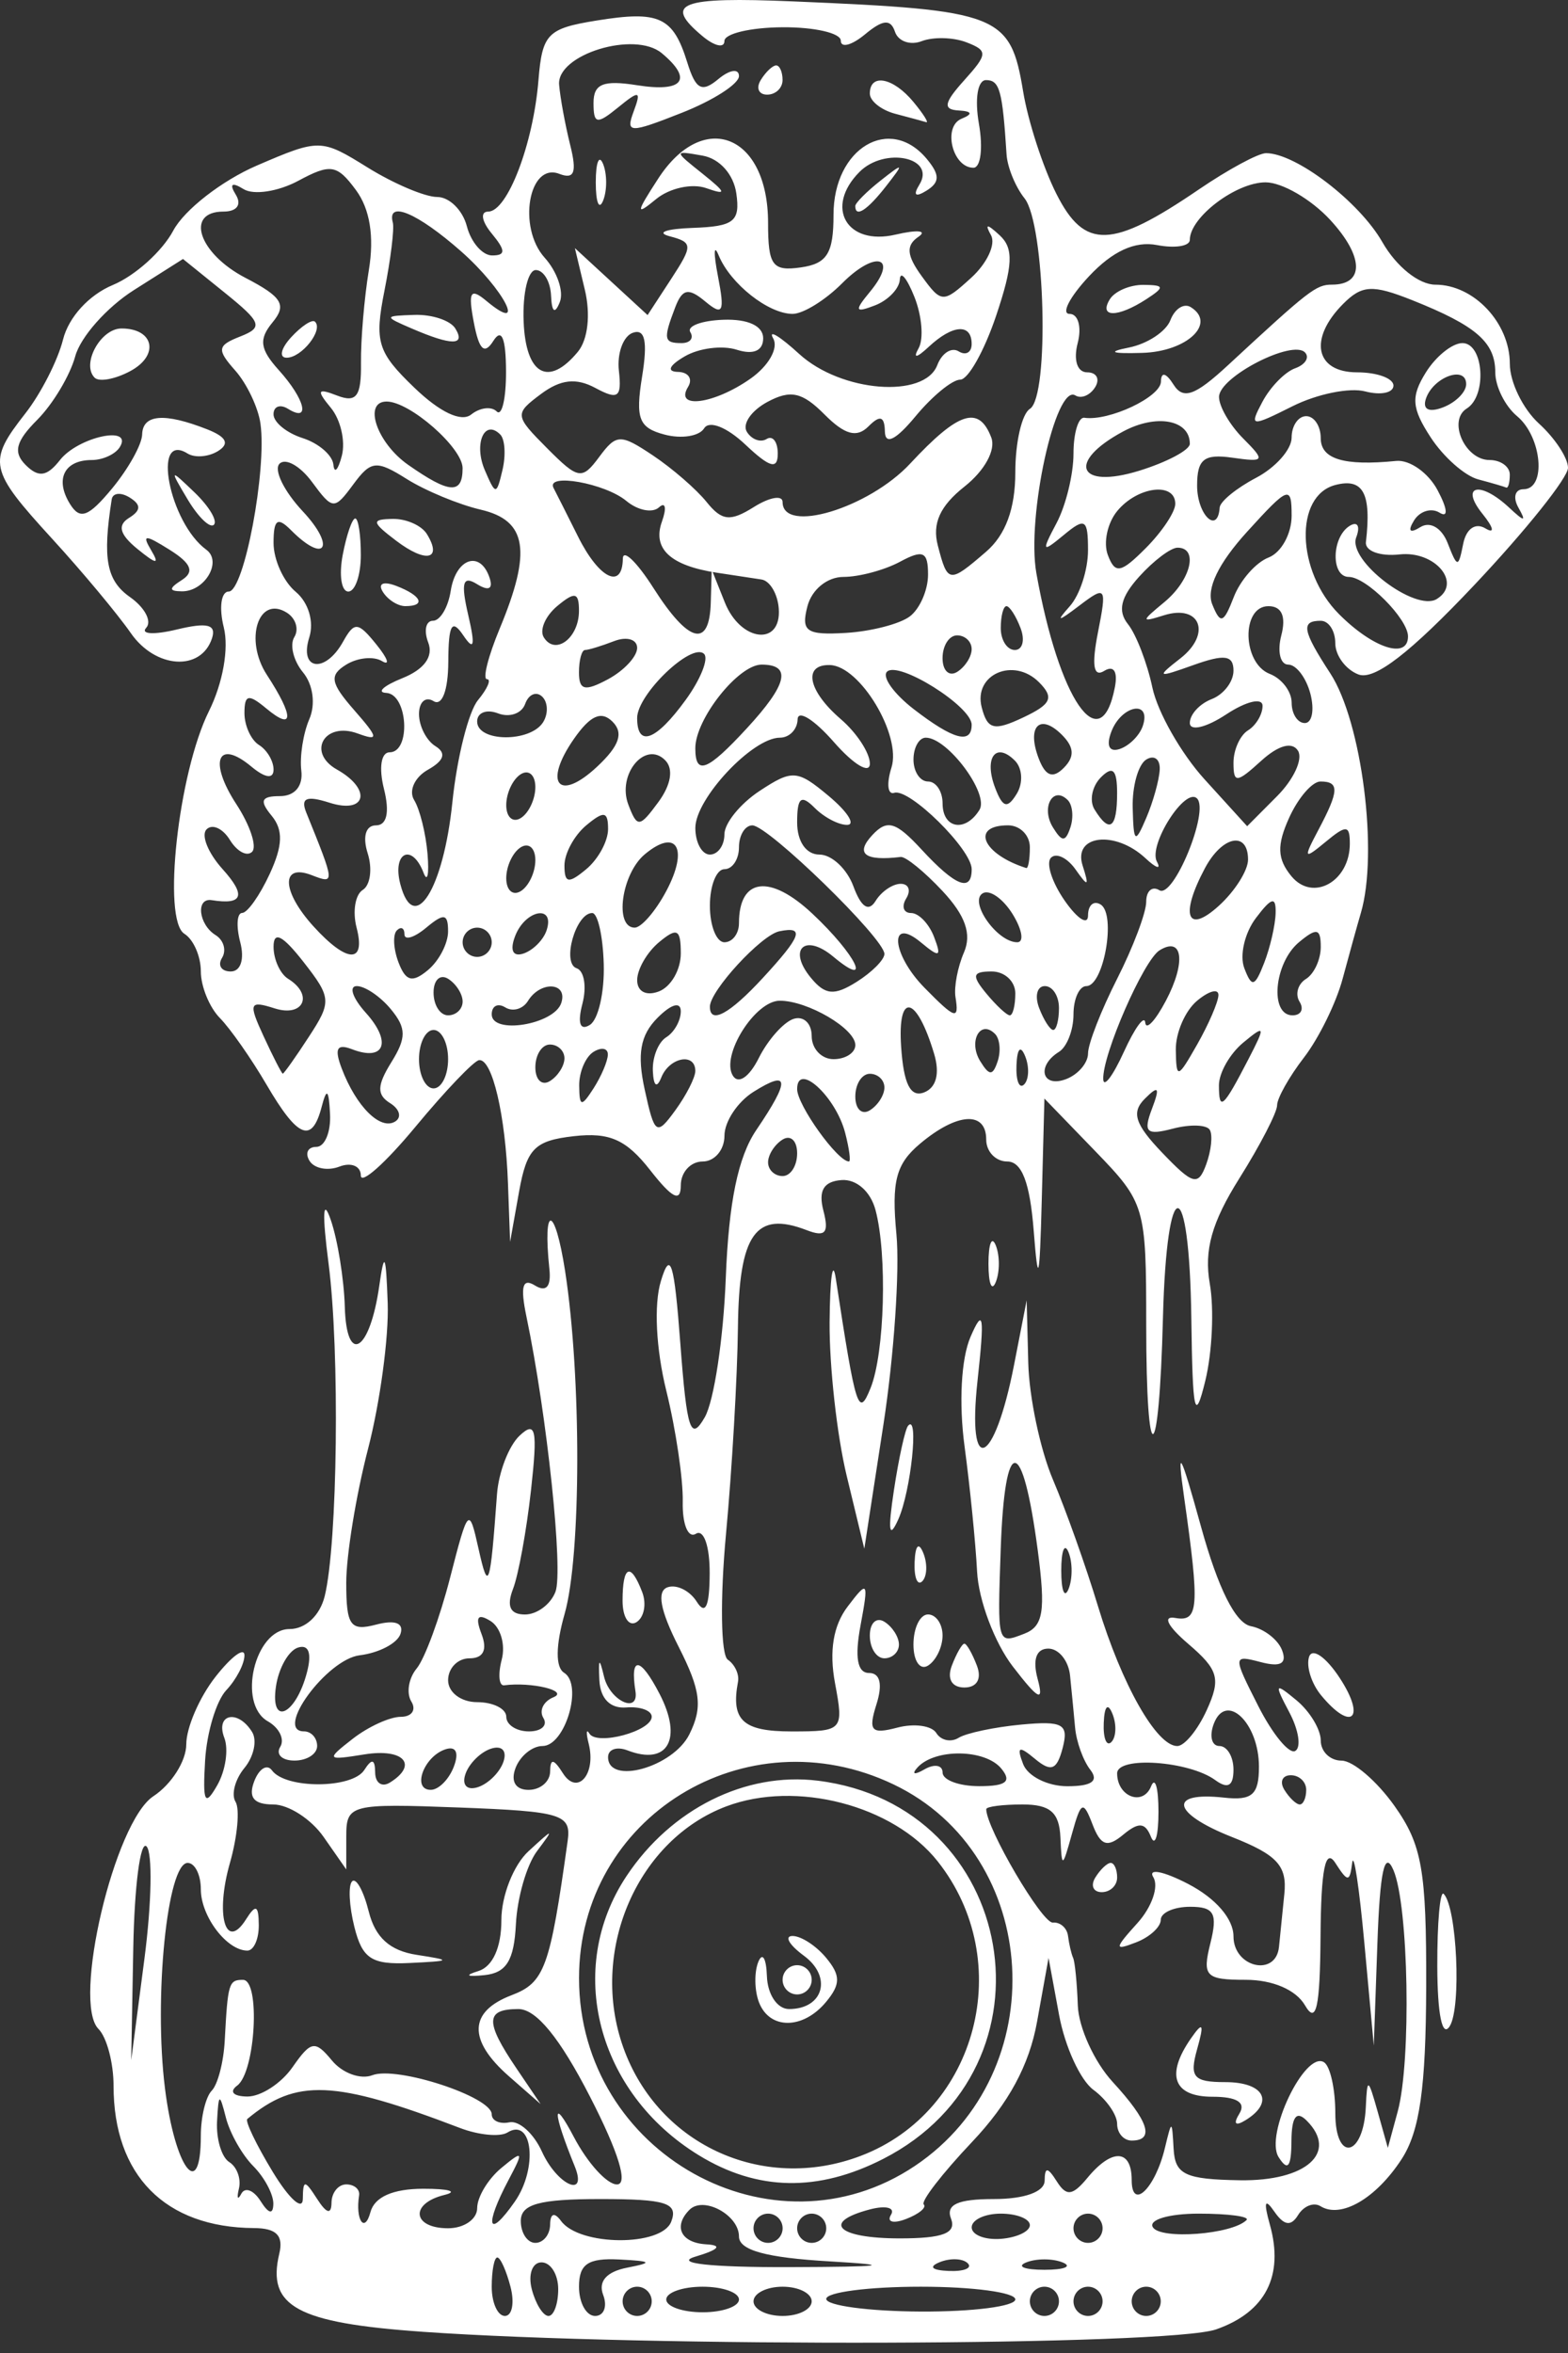 <svg width="50" height="75" viewBox="0 0 50 75" fill="none" xmlns="http://www.w3.org/2000/svg">
<rect x="0" y="0" width="50" height="75" fill="#333333" stroke="none"/>
<path d="M13.459 74.322C9.471 74.042 8.505 73.515 8.905 71.839C9.045 71.256 8.816 71.022 8.1 71.018C5.263 71 3.621 69.337 3.621 66.483C3.621 65.752 3.405 64.938 3.141 64.672C2.293 63.821 3.649 58.071 4.89 57.254C5.468 56.874 5.94 56.129 5.94 55.599C5.94 55.069 6.358 54.102 6.868 53.451C7.378 52.8 7.795 52.49 7.795 52.762C7.795 53.035 7.535 53.534 7.216 53.873C6.897 54.212 6.593 55.222 6.54 56.119C6.461 57.454 6.531 57.596 6.926 56.906C7.192 56.442 7.294 55.761 7.153 55.392C6.86 54.625 7.588 54.473 8.04 55.208C8.204 55.475 8.094 55.99 7.795 56.352C7.496 56.714 7.368 57.199 7.51 57.429C7.652 57.66 7.572 58.538 7.332 59.379C6.857 61.041 7.193 62.212 7.846 61.176C8.157 60.684 8.247 60.724 8.252 61.359C8.256 61.807 8.092 62.174 7.888 62.174C7.233 62.174 6.404 61.082 6.404 60.218C6.404 59.757 6.215 59.379 5.984 59.379C5.333 59.379 4.9 63.669 5.26 66.561C5.578 69.115 6.404 70.208 6.404 68.074C6.404 67.477 6.561 66.83 6.752 66.638C6.943 66.446 7.13 65.73 7.166 65.047C7.264 63.207 7.295 63.106 7.748 63.106C8.309 63.106 8.148 66.044 7.564 66.476C7.3 66.671 7.438 66.821 7.885 66.825C8.317 66.829 8.966 66.409 9.327 65.891C9.917 65.045 10.046 65.024 10.587 65.679C10.919 66.08 11.497 66.291 11.872 66.146C12.655 65.845 15.68 66.834 15.68 67.392C15.68 67.596 15.933 67.712 16.243 67.647C16.552 67.583 17.019 68.003 17.28 68.579C17.767 69.654 18.752 70.093 18.325 69.045C17.619 67.311 17.604 66.794 18.298 68.113C18.736 68.946 19.355 69.627 19.673 69.627C20.039 69.627 19.725 68.603 18.815 66.832C17.852 64.957 17.101 64.037 16.53 64.037C15.477 64.037 15.462 64.439 16.459 65.913L17.239 67.065L16.227 66.178C14.915 65.027 14.944 64.118 16.31 63.597C17.368 63.193 17.536 62.731 18.101 58.681C18.22 57.828 17.928 57.738 14.636 57.613C11.171 57.482 11.042 57.515 11.042 58.532V59.587L10.32 58.552C9.923 57.982 9.199 57.516 8.711 57.516C8.093 57.516 7.91 57.293 8.106 56.779C8.261 56.373 8.516 56.216 8.672 56.429C9.107 57.026 11.231 57.018 11.615 56.419C11.857 56.041 11.957 56.063 11.963 56.496C11.966 56.831 12.178 56.976 12.433 56.818C13.35 56.248 12.872 55.719 11.622 55.92C10.406 56.115 10.388 56.092 11.247 55.423C11.742 55.037 12.432 54.722 12.781 54.722C13.13 54.722 13.281 54.503 13.117 54.236C12.952 53.968 13.028 53.494 13.287 53.181C13.545 52.869 14.024 51.568 14.352 50.29C14.93 48.041 14.958 48.012 15.259 49.365C15.574 50.778 15.63 50.613 15.848 47.627C15.9 46.927 16.223 46.088 16.566 45.763C17.087 45.271 17.148 45.561 16.932 47.502C16.79 48.783 16.532 50.198 16.359 50.646C16.145 51.2 16.267 51.461 16.74 51.461C17.123 51.461 17.56 51.136 17.712 50.738C17.967 50.07 17.445 45.12 16.788 41.971C16.586 41.003 16.661 40.726 17.059 40.974C17.418 41.196 17.579 41.013 17.519 40.45C17.299 38.356 17.693 38.407 18.02 40.515C18.543 43.889 18.535 49.582 18.005 51.44C17.717 52.449 17.71 53.145 17.987 53.317C18.6 53.697 18.023 55.653 17.299 55.653C16.973 55.653 16.587 55.968 16.44 56.352C16.277 56.778 16.439 57.051 16.854 57.051C17.229 57.051 17.538 56.789 17.542 56.468C17.547 56.04 17.654 56.053 17.948 56.518C18.409 57.249 19.018 56.555 18.772 55.579C18.685 55.236 18.695 55.09 18.793 55.254C19.029 55.652 20.782 55.18 20.782 54.719C20.782 54.521 20.416 54.388 19.97 54.424C19.459 54.465 19.142 54.143 19.113 53.557C19.078 52.848 19.113 52.82 19.261 53.441C19.444 54.212 20.379 54.647 20.263 53.907C20.084 52.769 20.416 52.804 21.03 53.987C21.779 55.428 21.295 56.288 20.012 55.793C19.67 55.661 19.39 55.757 19.39 56.006C19.39 56.908 21.462 56.329 21.982 55.281C22.412 54.414 22.347 53.882 21.64 52.489C21.049 51.325 20.936 50.711 21.291 50.592C21.58 50.495 21.998 50.703 22.219 51.055C22.495 51.492 22.625 51.207 22.63 50.153C22.634 49.282 22.442 48.732 22.19 48.888C21.943 49.042 21.756 48.587 21.771 47.868C21.787 47.154 21.551 45.562 21.247 44.33C20.918 42.994 20.847 41.584 21.073 40.837C21.377 39.828 21.499 40.22 21.696 42.844C21.903 45.597 22.024 45.959 22.474 45.173C22.768 44.66 23.068 42.669 23.143 40.748C23.237 38.321 23.534 36.877 24.117 36.018C25.202 34.419 25.177 34.08 24.028 34.801C23.518 35.121 23.101 35.751 23.101 36.202C23.101 36.653 22.787 37.022 22.405 37.022C22.022 37.022 21.709 37.364 21.709 37.783C21.709 38.334 21.439 38.2 20.732 37.297C19.967 36.321 19.438 36.086 18.297 36.215C17.047 36.357 16.799 36.609 16.552 37.982L16.266 39.583L16.198 37.72C16.12 35.55 15.698 33.748 15.278 33.791C15.116 33.807 14.201 34.765 13.245 35.919C12.288 37.073 11.506 37.77 11.506 37.469C11.506 37.168 11.199 37.04 10.825 37.184C10.45 37.329 10.021 37.246 9.87 37.001C9.719 36.756 9.817 36.556 10.087 36.556C10.357 36.556 10.554 36.084 10.524 35.508C10.484 34.719 10.418 34.661 10.258 35.275C9.95 36.462 9.5 36.283 8.501 34.576C8.014 33.743 7.343 32.785 7.01 32.447C6.677 32.108 6.404 31.439 6.404 30.96C6.404 30.482 6.169 29.944 5.881 29.765C5.168 29.322 5.684 24.639 6.662 22.669C7.108 21.771 7.303 20.669 7.136 19.998C6.979 19.37 7.05 18.855 7.294 18.855C7.783 18.855 8.515 14.977 8.305 13.499C8.232 12.986 7.87 12.226 7.5 11.809C6.908 11.142 6.927 11.013 7.659 10.726C8.4 10.435 8.346 10.282 7.163 9.327L5.835 8.255L4.269 9.247C3.409 9.792 2.567 10.74 2.4 11.354C2.233 11.967 1.688 12.879 1.189 13.38C0.499 14.072 0.412 14.419 0.823 14.826C1.232 15.231 1.499 15.191 1.913 14.663C2.493 13.925 4.256 13.543 3.821 14.25C3.681 14.477 3.278 14.663 2.926 14.663C2.05 14.663 1.745 15.273 2.228 16.058C2.55 16.581 2.815 16.485 3.574 15.57C4.093 14.943 4.525 14.168 4.533 13.848C4.55 13.204 5.244 13.149 6.605 13.684C7.222 13.927 7.33 14.143 6.953 14.377C6.651 14.565 6.213 14.6 5.98 14.455C4.827 13.739 5.398 16.66 6.579 17.522C7.095 17.899 6.53 18.858 5.797 18.848C5.377 18.843 5.379 18.755 5.806 18.483C6.208 18.226 6.095 17.954 5.409 17.524C4.62 17.029 4.517 17.032 4.821 17.54C5.098 18.003 4.989 17.992 4.384 17.499C3.816 17.036 3.736 16.743 4.113 16.509C4.5 16.269 4.506 16.089 4.135 15.858C3.852 15.683 3.595 15.709 3.562 15.917C3.265 17.807 3.395 18.504 4.145 19.031C4.619 19.365 4.851 19.806 4.662 20.011C4.472 20.216 4.911 20.24 5.638 20.065C6.612 19.83 6.906 19.904 6.759 20.349C6.407 21.409 4.958 21.313 4.171 20.179C3.755 19.579 2.627 18.226 1.663 17.173C-0.355 14.968 -0.406 14.727 0.81 13.175C1.304 12.544 1.844 11.486 2.01 10.823C2.188 10.111 2.837 9.4 3.6 9.083C4.308 8.788 5.176 8.007 5.527 7.347C5.879 6.688 7.078 5.756 8.192 5.276C10.189 4.417 10.24 4.418 11.728 5.342C12.559 5.857 13.555 6.279 13.941 6.279C14.328 6.279 14.753 6.698 14.887 7.211C15.02 7.723 15.383 8.142 15.693 8.142C16.13 8.142 16.127 7.985 15.68 7.443C15.357 7.053 15.307 6.745 15.567 6.745C16.18 6.745 17.005 4.591 17.17 2.558C17.291 1.077 17.456 0.908 19.022 0.655C21.024 0.331 21.463 0.534 21.917 1.995C22.185 2.857 22.38 2.96 22.907 2.52C23.269 2.219 23.564 2.176 23.564 2.425C23.564 2.674 22.745 3.2 21.743 3.595C20.068 4.256 19.945 4.252 20.207 3.55C20.454 2.886 20.389 2.869 19.709 3.425C19.032 3.977 18.926 3.958 18.926 3.28C18.926 2.671 19.236 2.546 20.318 2.717C21.79 2.95 22.109 2.534 21.102 1.695C20.236 0.973 17.75 1.736 17.829 2.699C17.863 3.114 18.022 3.979 18.182 4.621C18.402 5.499 18.315 5.727 17.834 5.541C16.86 5.166 16.497 7.248 17.368 8.214C17.767 8.657 17.985 9.294 17.851 9.629C17.693 10.025 17.595 9.953 17.572 9.423C17.552 8.975 17.333 8.608 17.085 8.608C16.838 8.608 16.663 9.342 16.697 10.238C16.761 11.944 17.485 12.353 18.426 11.214C18.748 10.825 18.838 10.025 18.649 9.235L18.332 7.909L19.491 8.976L20.65 10.043L21.401 8.892C22.099 7.822 22.096 7.726 21.351 7.53C20.91 7.413 21.242 7.294 22.089 7.264C23.406 7.218 23.607 7.06 23.48 6.167C23.394 5.558 22.946 5.056 22.405 4.961C21.477 4.798 21.477 4.798 22.405 5.539C23.165 6.148 23.185 6.23 22.515 5.995C22.065 5.838 21.35 5.995 20.926 6.343C20.264 6.888 20.272 6.798 20.986 5.697C22.432 3.465 24.492 4.291 24.492 7.103C24.492 8.464 24.63 8.653 25.535 8.524C26.376 8.404 26.579 8.077 26.579 6.844C26.579 4.716 28.38 3.646 29.559 5.073C29.975 5.576 29.971 5.811 29.544 6.077C29.189 6.297 29.107 6.226 29.319 5.882C29.851 5.017 28.211 4.673 27.407 5.48C26.287 6.605 26.997 7.842 28.554 7.479C29.253 7.316 29.582 7.347 29.285 7.549C28.882 7.822 28.91 8.142 29.394 8.806C30.02 9.666 30.075 9.668 30.966 8.857C31.475 8.396 31.76 7.784 31.601 7.498C31.394 7.125 31.473 7.126 31.881 7.503C32.328 7.917 32.303 8.462 31.764 10.065C31.387 11.185 30.872 12.101 30.62 12.101C30.368 12.101 29.728 12.625 29.197 13.266C28.568 14.026 28.227 14.196 28.217 13.755C28.206 13.264 28.063 13.219 27.692 13.592C27.321 13.964 26.938 13.86 26.29 13.209C25.581 12.496 25.207 12.415 24.468 12.813C23.957 13.088 23.663 13.515 23.815 13.763C23.967 14.01 24.252 14.114 24.446 13.993C24.641 13.872 24.801 14.082 24.801 14.459C24.801 14.977 24.548 14.907 23.768 14.171C23.177 13.613 22.614 13.391 22.453 13.653C22.298 13.904 21.732 13.995 21.195 13.853C20.371 13.637 20.258 13.347 20.475 12.003C20.657 10.879 20.569 10.468 20.177 10.608C19.872 10.717 19.673 11.262 19.735 11.818C19.83 12.67 19.712 12.757 18.987 12.367C18.372 12.036 17.877 12.091 17.251 12.558C16.401 13.193 16.407 13.243 17.446 14.287C18.44 15.286 18.558 15.305 19.107 14.565C19.653 13.828 19.783 13.824 20.819 14.516C21.436 14.928 22.207 15.596 22.532 16.001C23.018 16.605 23.286 16.634 24.039 16.161C24.543 15.845 24.955 15.774 24.955 16.002C24.955 17.027 27.701 16.199 29.026 14.774C30.567 13.118 31.214 12.911 31.61 13.947C31.76 14.34 31.399 15.001 30.757 15.508C29.974 16.127 29.721 16.684 29.905 17.388C30.219 18.596 30.264 18.602 31.443 17.587C32.067 17.05 32.376 16.212 32.376 15.053C32.376 14.1 32.585 13.191 32.841 13.032C33.47 12.642 33.329 7.145 32.669 6.32C32.38 5.958 32.123 5.33 32.097 4.923C31.966 2.878 31.876 2.553 31.442 2.553C31.174 2.553 31.077 3.154 31.216 3.95C31.351 4.719 31.272 5.347 31.041 5.347C30.37 5.347 30.052 4.033 30.663 3.784C31.032 3.633 31 3.546 30.565 3.521C30.059 3.492 30.1 3.277 30.744 2.562C31.501 1.722 31.507 1.614 30.816 1.348C30.398 1.187 29.758 1.171 29.391 1.312C29.025 1.453 28.642 1.318 28.539 1.013C28.401 0.599 28.155 0.62 27.582 1.096C27.157 1.447 26.811 1.538 26.811 1.296C26.811 1.055 25.976 0.863 24.955 0.869C23.935 0.875 23.1 1.072 23.1 1.307C23.1 1.543 22.787 1.474 22.404 1.155C21.136 0.098 21.674 -0.108 25.303 0.045C31.877 0.322 32.219 0.456 32.626 2.918C32.783 3.87 33.261 5.339 33.688 6.183C34.586 7.961 35.448 7.934 38.226 6.04C39.161 5.403 40.126 4.882 40.37 4.882C41.321 4.882 43.342 6.426 44.08 7.717C44.524 8.495 45.246 9.074 45.771 9.074C46.998 9.074 48.145 10.293 48.145 11.597C48.145 12.179 48.562 13.035 49.072 13.499C49.583 13.963 50 14.598 50 14.911C50 15.224 48.662 16.898 47.028 18.631C44.975 20.806 43.827 21.694 43.317 21.498C42.911 21.342 42.579 20.893 42.579 20.5C42.579 20.108 42.371 19.787 42.116 19.787C41.474 19.787 41.531 20.1 42.42 21.463C43.426 23.005 43.959 27.188 43.394 29.103C43.281 29.487 43.019 30.431 42.813 31.199C42.607 31.968 42.052 33.096 41.581 33.707C41.11 34.318 40.724 35.004 40.724 35.23C40.724 35.457 40.184 36.502 39.524 37.553C38.639 38.96 38.39 39.847 38.578 40.921C38.719 41.722 38.654 43.112 38.435 44.008C38.101 45.375 38.029 45.055 37.989 42.029C37.927 37.353 37.204 37.33 37.084 42.001C36.96 46.835 36.55 46.987 36.55 42.2C36.55 38.456 36.515 38.336 34.927 36.694L33.304 35.016L33.22 38.231C33.152 40.832 33.103 41.024 32.963 39.234C32.842 37.696 32.585 37.022 32.119 37.022C31.75 37.022 31.448 36.707 31.448 36.323C31.448 35.403 30.52 35.461 29.338 36.455C28.569 37.101 28.425 37.655 28.585 39.341C28.694 40.489 28.508 43.213 28.172 45.396L27.561 49.365L26.998 47.036C26.689 45.755 26.444 43.554 26.454 42.145C26.465 40.736 26.553 40.108 26.651 40.748C27.292 44.943 27.374 45.202 27.761 44.242C28.21 43.128 28.297 39.987 27.918 38.568C27.76 37.975 27.308 37.578 26.833 37.614C26.262 37.657 26.09 37.95 26.257 38.592C26.441 39.299 26.32 39.44 25.726 39.211C24.093 38.582 23.565 39.327 23.531 42.312C23.513 43.886 23.342 46.85 23.15 48.9C22.959 50.954 22.985 52.75 23.208 52.901C23.431 53.053 23.577 53.367 23.534 53.6C23.302 54.833 23.683 55.188 25.239 55.188C26.882 55.188 26.908 55.159 26.627 53.651C26.435 52.627 26.57 51.812 27.031 51.206C27.677 50.355 27.704 50.394 27.44 51.811C27.25 52.831 27.339 53.325 27.711 53.325C28.066 53.325 28.151 53.684 27.948 54.325C27.68 55.173 27.781 55.285 28.612 55.067C29.151 54.925 29.711 55.003 29.857 55.239C30.002 55.475 30.322 55.544 30.567 55.392C30.812 55.24 31.712 55.05 32.565 54.97C33.897 54.846 34.084 54.952 33.886 55.715C33.702 56.419 33.519 56.492 33.004 56.063C32.489 55.634 32.411 55.668 32.625 56.228C32.773 56.617 33.408 56.935 34.035 56.935C34.814 56.935 35.046 56.768 34.767 56.41C34.542 56.122 34.324 55.52 34.283 55.071C34.242 54.623 34.169 53.872 34.121 53.402C34.072 52.933 33.761 52.548 33.429 52.548C33.043 52.548 32.921 52.898 33.089 53.519C33.293 54.272 33.116 54.183 32.297 53.119C31.716 52.365 31.203 51.003 31.157 50.091C31.11 49.18 30.93 47.386 30.758 46.105C30.572 44.723 30.649 43.302 30.948 42.611C31.358 41.664 31.399 41.925 31.171 44.009C30.83 47.118 31.704 46.743 32.335 43.51L32.738 41.447L32.789 43.441C32.817 44.538 33.172 46.215 33.578 47.168C33.984 48.12 34.629 49.931 35.011 51.193C35.77 53.696 36.88 55.654 37.541 55.654C37.772 55.654 38.196 55.136 38.483 54.503C38.935 53.508 38.855 53.223 37.894 52.4C37.227 51.829 37.061 51.497 37.478 51.571C38.225 51.703 38.259 51.247 37.76 47.735C37.521 46.058 37.629 46.244 38.298 48.663C38.843 50.634 39.397 51.739 39.89 51.834C40.305 51.914 40.752 52.259 40.882 52.6C41.045 53.027 40.836 53.145 40.205 52.979C39.309 52.744 39.307 52.771 40.124 54.38C40.582 55.282 41.113 55.925 41.305 55.809C41.497 55.692 41.411 55.138 41.113 54.577C40.624 53.655 40.646 53.619 41.344 54.197C41.768 54.548 42.116 55.125 42.116 55.478C42.116 55.831 42.414 56.119 42.78 56.119C43.145 56.119 43.904 56.769 44.467 57.562C45.347 58.804 45.488 59.606 45.478 63.321C45.469 66.556 45.272 67.935 44.691 68.826C43.872 70.081 42.758 70.725 42.106 70.32C41.891 70.187 41.571 70.314 41.394 70.602C41.166 70.973 40.946 70.941 40.636 70.493C40.332 70.052 40.289 70.179 40.493 70.909C40.95 72.538 40.356 73.695 38.781 74.247C37.275 74.774 20.578 74.824 13.459 74.323L13.459 74.322ZM16.278 72.887C16.145 72.375 15.956 71.956 15.858 71.956C15.76 71.956 15.68 72.375 15.68 72.887C15.68 73.4 15.869 73.819 16.1 73.819C16.331 73.819 16.412 73.4 16.278 72.887ZM17.8 72.965C17.8 72.495 17.56 72.111 17.267 72.111C16.974 72.111 16.835 72.495 16.957 72.965C17.079 73.435 17.319 73.819 17.49 73.819C17.66 73.819 17.8 73.435 17.8 72.965ZM19.234 73.149C19.069 72.718 19.34 72.409 19.996 72.281C20.837 72.117 20.793 72.072 19.738 72.019C18.751 71.97 18.463 72.166 18.463 72.887C18.463 73.4 18.694 73.819 18.976 73.819C19.258 73.819 19.374 73.517 19.234 73.149ZM20.782 73.353C20.782 73.097 20.573 72.887 20.318 72.887C20.063 72.887 19.854 73.097 19.854 73.353C19.854 73.609 20.063 73.819 20.318 73.819C20.573 73.819 20.782 73.609 20.782 73.353ZM23.564 73.295C23.564 73.071 23.043 72.887 22.405 72.887C21.767 72.887 21.245 73.071 21.245 73.295C21.245 73.519 21.767 73.702 22.405 73.702C23.043 73.702 23.564 73.519 23.564 73.295ZM25.883 73.353C25.883 73.097 25.466 72.887 24.956 72.887C24.445 72.887 24.028 73.097 24.028 73.353C24.028 73.609 24.445 73.819 24.956 73.819C25.466 73.819 25.883 73.609 25.883 73.353ZM32.376 73.291C32.376 73.069 31.02 72.887 29.362 72.887C27.704 72.887 26.347 73.062 26.347 73.276C26.347 73.49 27.704 73.671 29.362 73.679C31.02 73.687 32.376 73.513 32.376 73.291ZM33.768 73.353C33.768 73.097 33.559 72.887 33.304 72.887C33.049 72.887 32.84 73.097 32.84 73.353C32.84 73.609 33.049 73.819 33.304 73.819C33.559 73.819 33.768 73.609 33.768 73.353ZM35.159 73.353C35.159 73.097 34.95 72.887 34.695 72.887C34.44 72.887 34.231 73.097 34.231 73.353C34.231 73.609 34.44 73.819 34.695 73.819C34.95 73.819 35.159 73.609 35.159 73.353ZM37.014 73.353C37.014 73.097 36.806 72.887 36.55 72.887C36.295 72.887 36.087 73.097 36.087 73.353C36.087 73.609 36.295 73.819 36.55 73.819C36.806 73.819 37.014 73.609 37.014 73.353ZM26.463 72.08C24.427 71.962 23.564 71.725 23.564 71.285C23.564 70.599 22.431 69.989 21.986 70.435C21.458 70.966 21.713 71.49 22.521 71.536C23.047 71.566 22.925 71.705 22.173 71.929C21.469 72.14 22.653 72.271 25.188 72.263C28.215 72.253 28.565 72.203 26.463 72.08ZM30.859 72.14C30.705 71.985 30.305 71.969 29.97 72.103C29.6 72.252 29.71 72.362 30.251 72.385C30.739 72.405 31.014 72.295 30.859 72.14ZM33.884 72.113C33.565 71.984 33.043 71.984 32.724 72.113C32.405 72.242 32.666 72.348 33.304 72.348C33.942 72.348 34.203 72.242 33.884 72.113ZM17.542 70.908C17.547 70.547 17.679 70.503 17.89 70.791C18.479 71.597 21.099 71.614 21.404 70.813C21.632 70.217 21.242 70.093 19.144 70.093C17.198 70.093 16.607 70.255 16.607 70.791C16.607 71.175 16.816 71.49 17.071 71.49C17.326 71.49 17.538 71.228 17.542 70.908ZM24.956 71.024C24.956 70.768 24.747 70.558 24.492 70.558C24.237 70.558 24.028 70.768 24.028 71.024C24.028 71.28 24.237 71.49 24.492 71.49C24.747 71.49 24.956 71.28 24.956 71.024ZM26.347 71.024C26.347 70.768 26.138 70.558 25.883 70.558C25.628 70.558 25.419 70.768 25.419 71.024C25.419 71.28 25.628 71.49 25.883 71.49C26.138 71.49 26.347 71.28 26.347 71.024ZM30.326 70.719C30.154 70.268 30.537 70.093 31.695 70.093C32.669 70.093 33.307 69.863 33.311 69.51C33.316 69.062 33.406 69.067 33.7 69.532C34.005 70.015 34.201 69.992 34.677 69.416C35.46 68.468 36.087 68.5 36.087 69.487C36.087 70.481 36.837 69.755 37.147 68.462C37.364 67.558 37.372 67.559 37.424 68.496C37.47 69.314 37.792 69.466 39.534 69.494C41.654 69.528 42.682 68.611 41.667 67.593C41.338 67.262 41.186 67.468 41.181 68.253C41.176 69.079 41.063 69.218 40.771 68.755C40.324 68.046 41.613 65.355 42.219 65.732C42.417 65.855 42.58 66.584 42.58 67.353C42.58 68.941 43.481 68.757 43.553 67.154C43.596 66.215 43.626 66.227 43.928 67.298L44.255 68.462L44.571 67.298C45.006 65.689 44.919 60.743 44.435 59.612C44.153 58.953 44.003 59.633 43.922 61.941L43.807 65.202L43.507 61.941C43.342 60.148 43.167 58.995 43.118 59.379C43.039 60 42.979 60 42.58 59.379C42.263 58.888 42.124 59.577 42.109 61.708C42.093 63.995 41.972 64.536 41.615 63.921C41.328 63.425 40.585 63.105 39.724 63.105C38.442 63.105 38.333 62.993 38.596 61.941C38.834 60.987 38.718 60.777 37.95 60.777C37.435 60.777 37.014 60.964 37.014 61.193C37.014 61.421 36.661 61.745 36.228 61.911C35.523 62.183 35.527 62.12 36.274 61.292C36.731 60.785 36.957 60.129 36.777 59.836C36.596 59.542 37.097 59.639 37.891 60.051C38.766 60.506 39.333 61.162 39.333 61.72C39.333 62.711 40.685 63.025 40.784 62.057C40.816 61.737 40.893 60.976 40.955 60.366C41.046 59.469 40.726 59.122 39.286 58.554C37.366 57.796 37.225 57.099 39.032 57.298C39.929 57.397 40.145 57.206 40.145 56.313C40.145 54.914 39.098 53.917 38.706 54.942C38.557 55.333 38.637 55.653 38.884 55.653C39.131 55.653 39.333 55.993 39.333 56.408C39.333 56.929 39.152 57.032 38.753 56.74C37.915 56.127 35.623 55.968 35.623 56.524C35.623 57.269 36.446 57.583 36.706 56.937C36.835 56.615 36.941 56.98 36.941 57.749C36.941 58.517 36.833 58.876 36.7 58.545C36.517 58.085 36.308 58.07 35.815 58.481C35.309 58.902 35.098 58.831 34.838 58.151C34.542 57.378 34.471 57.41 34.183 58.448C33.876 59.553 33.858 59.559 33.814 58.564C33.779 57.769 33.488 57.516 32.608 57.516C31.97 57.516 31.449 57.583 31.449 57.666C31.449 58.274 33.233 61.312 33.573 61.281C33.807 61.26 34.026 61.452 34.057 61.708C34.089 61.964 34.162 62.279 34.22 62.407C34.277 62.535 34.344 63.216 34.369 63.921C34.394 64.625 34.895 65.724 35.482 66.361C36.628 67.606 36.83 68.229 36.087 68.229C35.831 68.229 35.623 67.99 35.623 67.698C35.623 67.406 35.282 66.918 34.867 66.612C34.451 66.307 33.959 65.236 33.773 64.232L33.436 62.407L33.07 64.438C32.821 65.826 32.162 67.043 30.992 68.278C30.05 69.273 29.358 70.167 29.456 70.265C29.554 70.363 29.301 70.572 28.894 70.728C28.487 70.885 28.269 70.826 28.411 70.596C28.552 70.367 28.25 70.289 27.739 70.423C26.177 70.833 26.705 71.347 28.688 71.347C30.071 71.347 30.503 71.181 30.326 70.719ZM39.521 67.37C39.738 67.017 39.444 66.832 38.665 66.832C37.417 66.832 37.163 66.14 37.979 64.969C38.36 64.422 38.403 64.498 38.173 65.318C37.923 66.209 38.057 66.366 39.07 66.366C40.308 66.366 40.652 67 39.725 67.575C39.393 67.781 39.316 67.703 39.521 67.37ZM34.927 59.845C35.085 59.589 35.306 59.379 35.418 59.379C35.531 59.379 35.623 59.589 35.623 59.845C35.623 60.101 35.402 60.311 35.132 60.311C34.861 60.311 34.769 60.101 34.927 59.845ZM32.84 70.925C32.84 70.723 32.423 70.558 31.912 70.558C31.402 70.558 30.985 70.755 30.985 70.995C30.985 71.235 31.402 71.4 31.912 71.362C32.423 71.323 32.84 71.126 32.84 70.925ZM35.159 71.024C35.159 70.768 34.95 70.558 34.695 70.558C34.44 70.558 34.231 70.768 34.231 71.024C34.231 71.28 34.44 71.49 34.695 71.49C34.95 71.49 35.159 71.28 35.159 71.024ZM39.748 70.763C39.86 70.65 39.174 70.558 38.224 70.558C37.273 70.558 36.616 70.753 36.762 70.992C37.011 71.395 39.292 71.22 39.748 70.763ZM13.497 69.765C14.315 69.764 14.619 69.852 14.172 69.962C13.06 70.234 13.146 71.024 14.288 71.024C14.799 71.024 15.216 70.735 15.216 70.382C15.216 70.029 15.563 69.453 15.988 69.101C16.685 68.523 16.707 68.56 16.219 69.479C15.433 70.961 15.559 71.404 16.417 70.174C17.159 69.109 16.985 67.474 16.181 67.972C15.944 68.12 15.264 68.055 14.671 67.829C10.657 66.295 9.446 66.243 7.886 67.541C7.809 67.605 8.173 68.363 8.696 69.225C9.219 70.086 9.651 70.477 9.656 70.092C9.664 69.471 9.714 69.471 10.114 70.092C10.414 70.558 10.566 70.597 10.571 70.209C10.575 69.888 10.787 69.626 11.042 69.626C11.297 69.626 11.481 69.784 11.451 69.976C11.328 70.758 11.627 71.203 11.812 70.512C11.941 70.026 12.528 69.766 13.497 69.765ZM8.308 70.156C8.569 70.569 8.711 70.599 8.716 70.242C8.719 69.94 8.432 69.401 8.077 69.044C7.722 68.688 7.329 67.992 7.203 67.497C7.001 66.7 6.969 66.713 6.921 67.619C6.892 68.181 7.067 68.764 7.311 68.915C7.555 69.067 7.694 69.446 7.619 69.758C7.544 70.07 7.579 70.144 7.695 69.923C7.812 69.702 8.088 69.807 8.308 70.156ZM29.177 69.035C33.616 66.056 33.224 59.132 28.488 56.874C23.782 54.631 18.459 57.913 18.464 63.058C18.468 68.638 24.638 72.08 29.177 69.035ZM22.284 68.697C19.035 66.707 18.011 62.756 19.979 59.797C21.403 57.656 23.771 56.475 26.075 56.758C32.45 57.542 33.898 65.877 28.169 68.81C26.087 69.877 24.149 69.84 22.284 68.697ZM27.457 68.713C31.174 67.294 32.42 62.503 29.898 59.326C28.48 57.539 25.384 56.736 23.156 57.578C20.357 58.635 18.831 62.088 19.825 65.115C20.877 68.316 24.288 69.924 27.457 68.713ZM24.201 63.819C24.058 63.443 24.048 62.867 24.179 62.538C24.311 62.21 24.435 62.412 24.455 62.989C24.475 63.574 24.787 64.037 25.16 64.037C26.262 64.037 26.548 63.008 25.633 62.336C25.163 61.99 25.001 61.708 25.273 61.708C25.546 61.708 26.029 62.022 26.346 62.407C26.807 62.964 26.807 63.246 26.346 63.804C25.611 64.695 24.538 64.702 24.201 63.819ZM24.955 63.105C24.955 62.849 25.164 62.639 25.419 62.639C25.674 62.639 25.883 62.849 25.883 63.105C25.883 63.361 25.674 63.571 25.419 63.571C25.164 63.571 24.955 63.361 24.955 63.105ZM4.672 58.852C4.476 58.657 4.287 60.11 4.25 62.082L4.184 65.667L4.605 62.437C4.837 60.661 4.867 59.047 4.672 58.852ZM41.652 57.05C41.652 56.794 41.431 56.584 41.16 56.584C40.89 56.584 40.798 56.794 40.956 57.05C41.114 57.306 41.335 57.516 41.447 57.516C41.559 57.516 41.652 57.306 41.652 57.05ZM14.471 56.312C14.644 55.859 14.54 55.646 14.201 55.759C13.508 55.991 13.127 57.05 13.736 57.05C13.985 57.05 14.316 56.718 14.471 56.312ZM16.056 56.147C16.172 55.798 15.998 55.623 15.65 55.74C15.316 55.852 14.95 56.219 14.839 56.555C14.723 56.904 14.897 57.079 15.245 56.962C15.579 56.85 15.945 56.484 16.056 56.147ZM31.928 56.37C31.411 55.745 29.81 55.726 29.255 56.339C29.058 56.556 29.159 56.583 29.477 56.398C29.796 56.214 30.057 56.259 30.057 56.498C30.057 56.738 30.583 56.933 31.225 56.933C32.086 56.933 32.271 56.785 31.928 56.37ZM35.476 54.633C35.328 54.262 35.218 54.372 35.196 54.915C35.175 55.406 35.285 55.681 35.439 55.526C35.593 55.371 35.61 54.97 35.476 54.633ZM17.328 54.761C17.183 54.526 17.328 54.228 17.648 54.099C18.153 53.894 16.952 53.604 16.075 53.718C15.91 53.74 15.876 53.369 16 52.894C16.123 52.42 15.962 51.868 15.642 51.669C15.231 51.414 15.146 51.537 15.355 52.083C15.548 52.589 15.414 52.858 14.97 52.858C14.595 52.858 14.289 53.172 14.289 53.556C14.289 53.944 14.701 54.255 15.216 54.255C15.726 54.255 16.144 54.465 16.144 54.721C16.144 54.977 16.469 55.187 16.867 55.187C17.264 55.187 17.472 54.995 17.328 54.761ZM33.092 49.42C32.604 45.723 32.039 45.696 31.911 49.364C31.804 52.434 31.797 52.407 32.659 52.075C33.27 51.84 33.348 51.358 33.092 49.42ZM34.075 49.481C33.946 49.16 33.841 49.422 33.841 50.063C33.841 50.703 33.946 50.965 34.075 50.645C34.203 50.325 34.203 49.801 34.075 49.481ZM38.579 36.016C38.483 35.848 37.952 35.83 37.399 35.975C36.559 36.196 36.449 36.093 36.731 35.349C36.995 34.654 36.946 34.581 36.508 35.019C36.069 35.456 36.189 35.832 37.06 36.742C38.042 37.768 38.208 37.812 38.463 37.114C38.623 36.678 38.675 36.184 38.579 36.016ZM25.419 36.76C25.419 36.361 25.211 36.164 24.956 36.322C24.701 36.48 24.492 36.807 24.492 37.048C24.492 37.289 24.701 37.486 24.956 37.486C25.211 37.486 25.419 37.16 25.419 36.76ZM26.949 36.104C26.646 34.942 25.419 33.827 25.419 34.715C25.419 35.223 26.707 37.021 27.071 37.021C27.135 37.021 27.08 36.608 26.949 36.104ZM12.44 35.162C12.011 34.896 12.02 34.598 12.478 33.86C12.963 33.08 12.961 32.769 12.464 32.168C12.13 31.763 11.64 31.431 11.377 31.431C11.114 31.431 11.244 31.815 11.667 32.284C12.505 33.215 12.264 33.845 11.223 33.443C10.742 33.258 10.655 33.422 10.897 34.058C11.358 35.27 12.128 36.036 12.599 35.749C12.817 35.616 12.746 35.352 12.44 35.162ZM22.172 34.137C22.172 33.542 21.347 33.698 21.088 34.342C20.944 34.701 20.84 34.622 20.818 34.137C20.798 33.704 20.99 33.22 21.245 33.062C21.5 32.903 21.709 32.532 21.709 32.236C21.709 31.915 21.407 32 20.965 32.444C20.417 32.995 20.31 33.597 20.558 34.73C20.873 36.172 20.935 36.214 21.533 35.392C21.885 34.909 22.172 34.344 22.172 34.137ZM28.202 34.664C28.202 34.423 27.993 34.226 27.738 34.226C27.483 34.226 27.274 34.553 27.274 34.952C27.274 35.352 27.483 35.549 27.738 35.39C27.993 35.232 28.202 34.905 28.202 34.664ZM19.383 33.616C19.387 33.409 19.181 33.369 18.926 33.527C18.671 33.686 18.465 34.17 18.469 34.603C18.476 35.282 18.539 35.294 18.926 34.692C19.173 34.307 19.379 33.824 19.383 33.616ZM29.787 33.589C29.228 31.726 28.616 31.594 28.735 33.362C28.815 34.554 29.032 34.987 29.467 34.82C29.857 34.669 29.975 34.216 29.787 33.589ZM39.81 33.76C40.361 32.695 40.347 32.65 39.641 33.235C39.217 33.587 38.869 34.198 38.869 34.593C38.869 35.439 39.002 35.322 39.81 33.76ZM14.289 33.76C14.289 33.248 14.08 32.829 13.825 32.829C13.57 32.829 13.361 33.248 13.361 33.76C13.361 34.273 13.57 34.692 13.825 34.692C14.08 34.692 14.289 34.273 14.289 33.76ZM17.999 33.733C17.999 33.492 17.79 33.294 17.535 33.294C17.28 33.294 17.071 33.621 17.071 34.021C17.071 34.42 17.28 34.617 17.535 34.459C17.79 34.3 17.999 33.974 17.999 33.733ZM25.303 32.477C25.622 32.372 25.883 32.617 25.883 33.023C25.883 33.428 26.196 33.76 26.579 33.76C26.962 33.76 27.275 33.558 27.275 33.311C27.275 32.787 25.758 31.897 24.866 31.897C24.075 31.897 22.977 33.649 23.369 34.286C23.544 34.57 23.891 34.333 24.197 33.722C24.487 33.143 24.985 32.583 25.303 32.477ZM32.693 33.673C32.545 33.301 32.435 33.412 32.413 33.954C32.393 34.445 32.502 34.72 32.657 34.566C32.811 34.411 32.827 34.009 32.693 33.673ZM34.695 33.576C34.695 33.273 35.113 32.203 35.623 31.198C36.133 30.193 36.55 29.089 36.55 28.743C36.55 28.398 36.739 28.233 36.969 28.375C37.418 28.654 38.57 25.852 38.171 25.451C37.793 25.071 36.604 26.944 36.892 27.467C37.034 27.726 36.869 27.676 36.526 27.355C35.56 26.455 34.209 26.612 34.522 27.588C34.737 28.261 34.698 28.284 34.3 27.718C34.035 27.341 33.681 27.171 33.514 27.339C33.346 27.507 33.544 28.124 33.952 28.71C34.361 29.296 34.695 29.507 34.695 29.178C34.695 28.85 34.876 28.694 35.097 28.831C35.599 29.142 35.198 31.431 34.641 31.431C34.416 31.431 34.231 31.838 34.231 32.335C34.231 32.833 34.023 33.369 33.768 33.527C33.037 33.981 33.227 34.692 34 34.394C34.382 34.247 34.695 33.879 34.695 33.576ZM36.52 32.596C36.544 32.852 36.84 32.538 37.178 31.897C37.824 30.672 37.718 29.83 36.975 30.291C36.467 30.606 35.149 33.623 35.18 34.399C35.191 34.688 35.488 34.296 35.838 33.527C36.188 32.759 36.495 32.34 36.52 32.596ZM9.85 33.045C10.579 31.929 10.569 31.8 9.672 30.654C9.009 29.808 8.723 29.664 8.723 30.176C8.723 30.58 8.932 31.04 9.187 31.198C10.01 31.709 9.679 32.435 8.757 32.141C7.948 31.883 7.915 31.968 8.409 33.037C8.709 33.687 8.983 34.22 9.017 34.222C9.052 34.224 9.427 33.695 9.85 33.045ZM31.729 32.955C31.258 32.481 30.869 33.194 31.256 33.823C31.548 34.297 31.657 34.298 31.814 33.825C31.921 33.501 31.883 33.109 31.729 32.955ZM38.853 31.724C38.862 31.5 38.556 31.578 38.174 31.897C37.791 32.216 37.485 32.923 37.494 33.468C37.51 34.401 37.549 34.391 38.174 33.294C38.538 32.654 38.844 31.947 38.853 31.724ZM17.897 31.971C18.117 31.306 17.236 31.252 16.835 31.905C16.674 32.165 16.349 32.257 16.112 32.11C15.874 31.963 15.68 32.063 15.68 32.332C15.68 32.985 17.668 32.66 17.897 31.971ZM19.252 30.733C19.227 29.836 19.061 29.102 18.884 29.102C18.358 29.102 17.907 30.702 18.387 30.862C18.629 30.944 18.713 31.452 18.572 31.992C18.41 32.615 18.496 32.863 18.808 32.669C19.078 32.502 19.278 31.631 19.252 30.733ZM33.768 32.13C33.768 31.746 33.566 31.431 33.318 31.431C33.071 31.431 32.989 31.746 33.136 32.13C33.283 32.514 33.485 32.829 33.585 32.829C33.686 32.829 33.768 32.514 33.768 32.13ZM14.752 31.924C14.752 31.683 14.543 31.357 14.289 31.198C14.033 31.04 13.825 31.237 13.825 31.637C13.825 32.036 14.033 32.363 14.289 32.363C14.543 32.363 14.752 32.166 14.752 31.924ZM24.323 31.174C25.559 29.834 25.672 29.516 24.851 29.684C24.275 29.802 22.637 31.58 22.637 32.087C22.637 32.661 23.264 32.322 24.323 31.174ZM30.468 31.781C30.417 31.46 30.538 30.821 30.738 30.36C30.992 29.774 30.785 29.182 30.054 28.4C29.478 27.784 28.878 27.296 28.72 27.315C27.574 27.453 27.262 27.213 27.815 26.619C28.291 26.107 28.567 26.189 29.393 27.085C30.469 28.25 30.985 28.451 30.985 27.705C30.985 27.073 28.993 25.111 28.515 25.271C28.305 25.341 28.265 24.979 28.427 24.465C28.753 23.435 27.423 21.223 26.463 21.198C25.593 21.176 25.764 22.022 26.811 22.922C27.321 23.361 27.738 23.999 27.738 24.341C27.738 24.682 27.223 24.374 26.593 23.655C25.964 22.936 25.442 22.61 25.434 22.93C25.426 23.251 25.172 23.513 24.869 23.513C23.995 23.513 22.173 25.456 22.173 26.389C22.173 26.856 22.382 27.239 22.637 27.239C22.892 27.239 23.1 26.949 23.1 26.594C23.1 26.239 23.606 25.616 24.224 25.209C25.267 24.523 25.425 24.535 26.427 25.373C27.021 25.87 27.287 26.283 27.019 26.292C26.752 26.3 26.282 26.056 25.976 25.748C25.543 25.314 25.419 25.417 25.419 26.214C25.419 26.824 25.707 27.239 26.13 27.239C26.521 27.239 27.008 27.694 27.213 28.25C27.46 28.92 27.699 29.078 27.921 28.716C28.106 28.416 28.465 28.171 28.721 28.171C28.976 28.171 29.055 28.38 28.898 28.636C28.74 28.893 28.81 29.102 29.053 29.102C29.296 29.102 29.626 29.446 29.786 29.867C30.031 30.506 29.963 30.535 29.372 30.043C28.334 29.177 28.424 30.408 29.477 31.481C30.467 32.489 30.588 32.525 30.468 31.781ZM32.376 31.664C32.376 31.28 32.038 30.965 31.624 30.965C31.008 30.965 30.976 31.092 31.449 31.664C31.766 32.048 32.105 32.363 32.201 32.363C32.297 32.363 32.376 32.048 32.376 31.664ZM41.44 31.929C41.293 31.691 41.385 31.364 41.645 31.203C41.904 31.042 42.116 30.583 42.116 30.182C42.116 29.588 41.988 29.561 41.42 30.034C40.625 30.697 40.478 32.363 41.216 32.363C41.486 32.363 41.587 32.168 41.44 31.929ZM21.709 30.393C21.709 29.611 21.593 29.551 21.013 30.034C20.631 30.353 20.318 30.896 20.318 31.241C20.318 31.607 20.607 31.756 21.013 31.6C21.396 31.452 21.709 30.909 21.709 30.393ZM28.202 30.406C28.202 29.916 24.494 26.308 23.991 26.308C23.756 26.308 23.564 26.622 23.564 27.006C23.564 27.39 23.355 27.705 23.1 27.705C22.845 27.705 22.637 28.229 22.637 28.869C22.637 29.51 22.845 30.034 23.1 30.034C23.355 30.034 23.564 29.761 23.564 29.428C23.564 27.979 24.55 27.851 25.907 29.125C27.305 30.436 27.846 31.556 26.568 30.49C25.661 29.734 25.108 30.26 25.857 31.166C26.313 31.719 26.602 31.745 27.314 31.298C27.802 30.992 28.202 30.59 28.202 30.406ZM14.288 29.687C14.288 29.119 14.159 29.096 13.593 29.568C13.21 29.887 12.897 29.983 12.897 29.78C12.897 29.578 12.788 29.523 12.654 29.657C12.521 29.791 12.545 30.25 12.708 30.678C12.939 31.281 13.149 31.335 13.647 30.92C14 30.626 14.288 30.071 14.288 29.687ZM40.677 29.102C40.691 28.563 40.547 28.6 40.046 29.264C39.689 29.737 39.523 30.456 39.678 30.86C39.917 31.486 40.011 31.462 40.309 30.698C40.502 30.205 40.667 29.486 40.677 29.102ZM7.661 30.034C7.527 29.521 7.555 29.101 7.723 29.099C7.89 29.097 8.285 28.538 8.6 27.857C9.02 26.947 9.036 26.454 8.659 25.997C8.265 25.521 8.328 25.376 8.927 25.376C9.401 25.376 9.669 25.055 9.608 24.561C9.553 24.112 9.668 23.376 9.863 22.924C10.069 22.449 9.984 21.82 9.662 21.431C9.357 21.061 9.232 20.554 9.386 20.305C9.54 20.055 9.43 19.704 9.142 19.526C8.237 18.964 7.782 20.395 8.511 21.512C9.382 22.848 9.374 23.317 8.491 22.581C7.923 22.108 7.795 22.135 7.795 22.73C7.795 23.13 8.004 23.587 8.259 23.746C8.514 23.904 8.723 24.256 8.723 24.529C8.723 24.838 8.457 24.802 8.016 24.435C6.936 23.535 6.644 24.266 7.538 25.635C7.975 26.305 8.201 26.987 8.039 27.15C7.877 27.312 7.559 27.143 7.331 26.773C7.104 26.404 6.769 26.251 6.587 26.435C6.404 26.618 6.634 27.188 7.097 27.702C7.855 28.544 7.748 28.85 6.752 28.692C6.235 28.61 6.33 29.468 6.875 29.806C7.134 29.967 7.227 30.293 7.08 30.532C6.933 30.77 7.058 30.965 7.358 30.965C7.675 30.965 7.802 30.575 7.661 30.034ZM11.371 29.569C11.238 29.056 11.326 28.515 11.568 28.365C11.809 28.215 11.88 27.691 11.725 27.2C11.556 26.666 11.662 26.308 11.988 26.308C12.338 26.308 12.43 25.89 12.243 25.143C12.075 24.471 12.152 23.979 12.424 23.979C13.111 23.979 13.006 22.121 12.317 22.086C11.998 22.07 12.229 21.859 12.829 21.617C13.529 21.336 13.826 20.927 13.656 20.482C13.509 20.099 13.578 19.786 13.807 19.786C14.036 19.786 14.29 19.359 14.372 18.836C14.535 17.79 15.316 17.527 15.612 18.419C15.731 18.775 15.581 18.849 15.208 18.617C14.757 18.337 14.691 18.571 14.93 19.6C15.16 20.59 15.118 20.764 14.773 20.252C14.409 19.712 14.301 19.902 14.295 21.095C14.291 22.002 14.098 22.518 13.825 22.348C13.569 22.19 13.361 22.375 13.361 22.759C13.361 23.143 13.596 23.604 13.884 23.783C14.241 24.004 14.164 24.244 13.642 24.537C13.222 24.774 13.025 25.208 13.206 25.501C13.387 25.795 13.579 26.568 13.633 27.219C13.687 27.871 13.63 28.142 13.507 27.821C13.137 26.858 12.501 27.166 12.765 28.18C13.197 29.838 14.139 28.358 14.425 25.573C14.572 24.148 14.94 22.683 15.242 22.316C15.545 21.949 15.674 21.649 15.528 21.649C15.383 21.649 15.566 20.923 15.935 20.034C16.962 17.566 16.807 16.59 15.332 16.246C14.63 16.083 13.569 15.643 12.974 15.27C12.001 14.658 11.829 14.676 11.264 15.442C10.659 16.261 10.61 16.259 9.949 15.362C9.571 14.85 9.105 14.589 8.913 14.781C8.722 14.974 9.054 15.655 9.652 16.295C10.719 17.435 10.372 17.996 9.279 16.898C8.847 16.464 8.723 16.554 8.723 17.307C8.723 17.839 9.041 18.54 9.429 18.863C9.837 19.203 10.02 19.818 9.862 20.318C9.53 21.367 10.37 21.475 10.938 20.456C11.3 19.806 11.415 19.816 12.004 20.545C12.368 20.995 12.446 21.231 12.179 21.071C11.912 20.91 11.398 20.962 11.038 21.186C10.493 21.524 10.535 21.766 11.292 22.632C12.075 23.526 12.09 23.63 11.405 23.379C10.344 22.991 9.775 23.983 10.745 24.529C11.864 25.158 11.684 25.961 10.508 25.586C9.77 25.351 9.577 25.434 9.768 25.904C10.688 28.177 10.689 28.184 9.934 27.893C8.946 27.512 8.981 28.41 9.998 29.529C11.069 30.707 11.672 30.724 11.371 29.569ZM12.205 18.86C12.042 18.596 12.228 18.518 12.641 18.677C13.444 18.986 13.591 19.32 12.924 19.32C12.684 19.32 12.36 19.113 12.205 18.86ZM10.928 17.69C11.05 17.049 11.23 16.526 11.328 16.526C11.426 16.526 11.506 17.049 11.506 17.69C11.506 18.331 11.326 18.855 11.106 18.855C10.886 18.855 10.806 18.331 10.928 17.69ZM12.631 17.234C11.847 16.638 11.833 16.553 12.522 16.54C12.953 16.532 13.444 16.749 13.612 17.022C14.117 17.843 13.584 17.958 12.631 17.234ZM15.68 30.034C15.68 29.778 15.471 29.568 15.216 29.568C14.961 29.568 14.752 29.778 14.752 30.034C14.752 30.29 14.961 30.5 15.216 30.5C15.471 30.5 15.68 30.29 15.68 30.034ZM17.429 29.655C17.707 28.817 16.748 28.993 16.425 29.84C16.251 30.294 16.355 30.506 16.694 30.393C16.997 30.291 17.328 29.96 17.429 29.655ZM32.287 29.132C31.979 28.637 31.549 28.341 31.333 28.475C30.891 28.75 31.8 30.034 32.437 30.034C32.663 30.034 32.595 29.628 32.287 29.132ZM21.245 28.404C21.968 27.046 21.58 26.38 20.561 27.23C19.816 27.85 19.58 29.568 20.239 29.568C20.451 29.568 20.904 29.044 21.245 28.404ZM39.797 27.4C39.797 26.475 38.973 26.639 38.422 27.674C37.62 29.179 37.85 29.795 38.869 28.869C39.379 28.406 39.797 27.744 39.797 27.4ZM17.071 27.417C17.071 27.033 16.862 26.848 16.607 27.006C16.352 27.164 16.143 27.608 16.143 27.993C16.143 28.377 16.352 28.562 16.607 28.404C16.862 28.245 17.071 27.801 17.071 27.417ZM43.043 26.892C43.043 26.295 42.931 26.286 42.272 26.833C41.574 27.411 41.552 27.374 42.04 26.454C42.703 25.205 42.715 24.91 42.106 24.91C41.845 24.91 41.397 25.428 41.11 26.061C40.71 26.942 40.727 27.379 41.181 27.93C41.864 28.756 43.043 28.098 43.043 26.892ZM19.39 26.426C19.39 25.858 19.26 25.836 18.694 26.307C18.312 26.626 17.999 27.202 17.999 27.586C17.999 28.154 18.128 28.176 18.694 27.705C19.077 27.386 19.39 26.811 19.39 26.426ZM32.84 27.006C32.84 26.622 32.527 26.307 32.144 26.307C30.937 26.307 31.328 27.225 32.724 27.668C32.788 27.688 32.84 27.39 32.84 27.006ZM34.048 25.502C33.576 25.029 33.187 25.741 33.574 26.37C33.866 26.845 33.975 26.845 34.133 26.372C34.24 26.048 34.202 25.657 34.048 25.502ZM36.981 24.533C36.999 24.198 36.805 24.053 36.55 24.211C36.295 24.37 36.101 25.063 36.119 25.753C36.148 26.872 36.194 26.906 36.55 26.075C36.769 25.562 36.963 24.869 36.981 24.533ZM17.071 25.088C17.071 24.704 16.862 24.519 16.607 24.677C16.352 24.835 16.143 25.279 16.143 25.664C16.143 26.048 16.352 26.233 16.607 26.075C16.862 25.916 17.071 25.472 17.071 25.088ZM21.214 24.235C20.58 23.586 19.667 24.682 20.037 25.649C20.32 26.391 20.392 26.384 20.995 25.564C21.399 25.014 21.482 24.509 21.214 24.235ZM31.234 25.812C31.549 25.301 30.216 23.513 29.521 23.513C29.306 23.513 29.129 23.827 29.129 24.211C29.129 24.596 29.338 24.91 29.593 24.91C29.848 24.91 30.057 25.224 30.057 25.609C30.057 26.415 30.786 26.541 31.234 25.812ZM35.622 25.283C35.622 24.53 35.485 24.396 35.106 24.776C34.822 25.061 34.73 25.523 34.902 25.801C35.381 26.581 35.622 26.407 35.622 25.283ZM41.391 23.931C41.206 23.631 40.767 23.75 40.214 24.253C39.431 24.965 39.333 24.971 39.333 24.311C39.333 23.902 39.541 23.438 39.796 23.28C40.051 23.122 40.26 22.771 40.26 22.5C40.26 22.227 39.744 22.348 39.101 22.771C38.459 23.194 37.941 23.315 37.941 23.043C37.941 22.773 38.254 22.431 38.637 22.284C39.02 22.136 39.333 21.729 39.333 21.378C39.333 20.883 39.049 20.843 38.057 21.198C36.895 21.614 36.858 21.595 37.64 20.985C38.642 20.202 38.276 19.247 37.115 19.612C36.376 19.844 36.377 19.813 37.13 19.191C37.976 18.49 38.226 17.457 37.549 17.457C37.334 17.457 36.783 17.873 36.326 18.38C35.735 19.035 35.632 19.474 35.968 19.894C36.229 20.219 36.58 21.129 36.747 21.916C36.914 22.702 37.663 24.018 38.41 24.84L39.769 26.335L40.727 25.373C41.254 24.843 41.553 24.195 41.391 23.931ZM32.364 24.246C31.75 23.629 31.367 24.156 31.734 25.115C31.975 25.747 32.123 25.788 32.421 25.302C32.63 24.963 32.604 24.488 32.364 24.246ZM19.534 23.005C19.176 22.646 18.825 22.801 18.303 23.549C17.309 24.975 17.815 25.584 19.041 24.437C19.751 23.772 19.891 23.364 19.534 23.005ZM33.867 23.427C33.16 22.717 32.73 23.15 33.122 24.176C33.338 24.741 33.571 24.828 33.921 24.476C34.272 24.123 34.256 23.818 33.867 23.427ZM23.817 23.212C25.111 21.81 25.255 21.184 24.285 21.184C23.545 21.184 22.172 22.916 22.172 23.849C22.172 24.73 22.552 24.583 23.817 23.212ZM36.443 23.134C36.721 22.296 35.763 22.472 35.439 23.319C35.266 23.772 35.37 23.985 35.709 23.872C36.012 23.77 36.342 23.439 36.443 23.134ZM17.321 23.016C17.489 22.743 17.473 22.376 17.285 22.201C17.097 22.026 16.854 22.133 16.745 22.439C16.636 22.744 16.247 22.879 15.881 22.738C15.515 22.597 15.215 22.713 15.215 22.997C15.215 23.657 16.917 23.672 17.321 23.016ZM21.87 22.302C22.341 21.652 22.603 20.996 22.452 20.844C22.066 20.456 20.317 22.128 20.317 22.886C20.317 23.839 20.919 23.613 21.87 22.302ZM30.984 23.1C30.984 22.513 28.645 21.049 28.284 21.411C28.119 21.577 28.502 22.113 29.136 22.603C30.399 23.577 30.984 23.735 30.984 23.1ZM33.135 21.749C32.323 20.931 31.031 21.496 31.305 22.549C31.49 23.258 31.696 23.308 32.627 22.869C33.525 22.445 33.619 22.237 33.135 21.749ZM35.551 21.905C35.648 21.401 35.514 21.196 35.21 21.385C34.868 21.597 34.805 21.207 35.011 20.159C35.299 18.702 35.268 18.657 34.425 19.298C33.726 19.829 33.659 19.834 34.115 19.321C34.434 18.962 34.694 18.161 34.694 17.54C34.694 16.542 34.605 16.485 33.923 17.051C33.225 17.629 33.203 17.593 33.691 16.673C33.988 16.113 34.231 15.118 34.231 14.46C34.231 13.803 34.387 13.288 34.578 13.316C35.368 13.43 37.014 12.653 37.02 12.163C37.025 11.842 37.182 11.88 37.421 12.259C37.73 12.748 38.105 12.614 39.154 11.644C41.753 9.238 41.966 9.073 42.474 9.073C43.516 9.073 43.491 8.173 42.417 7.009C41.81 6.351 40.882 5.812 40.356 5.812C39.412 5.812 37.941 6.928 37.941 7.644C37.941 7.847 37.469 7.922 36.893 7.811C36.191 7.676 35.476 8.005 34.725 8.807C34.109 9.466 33.831 10.005 34.106 10.005C34.382 10.005 34.498 10.424 34.365 10.936C34.224 11.478 34.351 11.868 34.668 11.868C34.968 11.868 35.082 12.081 34.922 12.341C34.761 12.601 34.478 12.72 34.291 12.604C33.662 12.214 32.727 16.477 33.048 18.273C33.768 22.313 35.099 24.244 35.551 21.905ZM35.998 11.078C36.588 10.96 37.184 10.567 37.322 10.204C37.461 9.841 37.752 9.655 37.969 9.789C38.804 10.307 37.849 11.208 36.422 11.248C35.435 11.277 35.291 11.219 35.998 11.078ZM35.39 9.539C35.548 9.283 36.03 9.076 36.461 9.08C37.137 9.086 37.149 9.15 36.55 9.539C35.641 10.128 35.027 10.128 35.39 9.539ZM41.786 22.115C41.652 21.603 41.334 21.184 41.079 21.184C40.824 21.184 40.725 20.765 40.858 20.252C41.016 19.647 40.872 19.321 40.448 19.321C39.575 19.321 39.611 21.142 40.492 21.481C40.874 21.629 41.188 22.041 41.188 22.398C41.188 22.755 41.377 23.047 41.608 23.047C41.839 23.047 41.919 22.628 41.786 22.115ZM20.317 20.652C20.317 20.377 19.987 20.28 19.583 20.435C19.18 20.591 18.762 20.718 18.656 20.718C18.549 20.718 18.462 21.04 18.462 21.433C18.462 22.004 18.649 22.047 19.389 21.65C19.899 21.375 20.317 20.926 20.317 20.652ZM30.984 20.691C30.984 20.449 30.775 20.252 30.52 20.252C30.265 20.252 30.056 20.579 30.056 20.978C30.056 21.378 30.265 21.575 30.52 21.417C30.775 21.258 30.984 20.932 30.984 20.691ZM18.462 19.469C18.462 18.877 18.333 18.848 17.771 19.316C17.391 19.633 17.197 20.081 17.339 20.313C17.705 20.907 18.462 20.339 18.462 19.469ZM32.543 20.019C32.397 19.635 32.194 19.321 32.094 19.321C31.994 19.321 31.912 19.635 31.912 20.019C31.912 20.404 32.114 20.718 32.361 20.718C32.608 20.718 32.69 20.404 32.543 20.019ZM44.898 20.285C44.898 19.725 43.567 18.389 43.01 18.389C42.435 18.389 42.457 17.122 43.037 16.762C43.29 16.605 43.383 16.771 43.246 17.131C42.966 17.865 45.134 19.517 45.818 19.092C46.633 18.586 45.762 17.547 44.627 17.672C44.005 17.74 43.522 17.563 43.556 17.278C43.737 15.726 43.469 15.226 42.579 15.459C41.27 15.803 41.338 18.209 42.695 19.572C43.785 20.666 44.898 21.027 44.898 20.285ZM22.665 19.204L22.695 18.156L23.114 19.204C23.617 20.461 24.924 20.608 24.833 19.398C24.798 18.929 24.55 18.511 24.282 18.471C24.014 18.431 23.374 18.334 22.859 18.255C21.377 18.029 20.798 17.491 21.107 16.627C21.264 16.187 21.221 15.983 21.013 16.172C20.805 16.362 20.337 16.27 19.973 15.967C19.295 15.402 17.393 15.064 17.652 15.555C17.731 15.705 18.083 16.404 18.435 17.108C19.102 18.444 19.847 18.809 19.861 17.807C19.865 17.487 20.303 17.906 20.834 18.738C21.962 20.508 22.624 20.676 22.665 19.204ZM29.013 19.647C29.332 19.405 29.593 18.806 29.593 18.316C29.593 17.579 29.437 17.508 28.696 17.907C28.202 18.172 27.392 18.389 26.895 18.389C26.379 18.389 25.886 18.791 25.747 19.325C25.538 20.128 25.712 20.248 26.968 20.174C27.774 20.126 28.694 19.889 29.013 19.647ZM40.453 17.77C40.857 17.614 41.187 17.014 41.187 16.437C41.187 15.458 41.09 15.493 39.769 16.947C38.849 17.958 38.458 18.773 38.656 19.263C38.916 19.907 39.017 19.874 39.34 19.036C39.548 18.495 40.049 17.925 40.453 17.77ZM37.477 16.06C37.477 15.355 36.275 15.502 35.627 16.287C35.312 16.668 35.177 17.302 35.328 17.695C35.56 18.305 35.739 18.271 36.539 17.468C37.055 16.95 37.477 16.316 37.477 16.06ZM47.368 16.843C47.672 17.026 47.631 16.823 47.276 16.382C46.54 15.471 47.192 15.312 48.12 16.177C48.619 16.642 48.679 16.642 48.417 16.177C48.237 15.856 48.31 15.594 48.581 15.594C49.318 15.594 49.172 13.928 48.376 13.265C47.993 12.946 47.681 12.318 47.681 11.868C47.681 10.909 47.071 10.38 45.03 9.567C43.765 9.064 43.431 9.082 42.827 9.689C41.721 10.8 41.94 11.868 43.275 11.868C43.912 11.868 44.434 12.058 44.434 12.29C44.434 12.522 44.028 12.606 43.533 12.476C43.037 12.345 41.995 12.558 41.218 12.947C39.88 13.618 39.828 13.61 40.258 12.803C40.508 12.333 40.976 11.855 41.298 11.739C41.62 11.624 41.764 11.398 41.617 11.238C41.223 10.805 38.876 12.012 38.872 12.65C38.87 12.952 39.215 13.547 39.639 13.973C40.358 14.694 40.334 14.736 39.291 14.588C38.394 14.461 38.173 14.637 38.173 15.478C38.173 16.41 38.831 17.049 38.893 16.177C38.907 15.984 39.428 15.558 40.053 15.23C40.677 14.902 41.187 14.325 41.187 13.949C41.187 13.573 41.396 13.265 41.651 13.265C41.906 13.265 42.115 13.58 42.115 13.964C42.115 14.635 42.852 14.858 44.521 14.692C44.951 14.649 45.546 15.069 45.842 15.626C46.161 16.225 46.186 16.517 45.904 16.341C45.641 16.178 45.275 16.29 45.09 16.59C44.88 16.932 44.956 17.011 45.293 16.801C45.604 16.608 45.972 16.824 46.163 17.311C46.474 18.106 46.503 18.108 46.658 17.335C46.755 16.851 47.047 16.649 47.368 16.843ZM47.136 15.28C46.709 15.167 46.028 14.565 45.622 13.942C45.013 13.009 44.986 12.645 45.466 11.873C45.786 11.358 46.311 10.936 46.633 10.936C47.313 10.936 47.426 12.614 46.773 13.02C46.156 13.403 46.712 14.663 47.498 14.663C47.853 14.663 48.144 14.872 48.144 15.129C48.144 15.385 48.092 15.57 48.028 15.54C47.965 15.511 47.563 15.393 47.136 15.28ZM46.753 12.245C46.753 11.633 45.699 12.016 45.468 12.712C45.355 13.053 45.567 13.157 46.019 12.983C46.422 12.827 46.753 12.495 46.753 12.245ZM14.751 14.922C14.751 14.274 13.069 12.799 12.329 12.799C11.569 12.799 12.016 14.116 13.012 14.814C14.335 15.741 14.751 15.767 14.751 14.922ZM15.952 13.85C15.445 13.341 15.098 14.15 15.462 14.992C15.806 15.79 15.832 15.789 16.024 14.976C16.134 14.507 16.102 14.001 15.952 13.85ZM37.941 14.146C37.941 13.378 36.875 13.182 35.81 13.755C34.007 14.724 34.366 15.608 36.318 15.007C37.211 14.732 37.941 14.344 37.941 14.146ZM10.55 12.999C10.082 12.433 10.118 12.364 10.755 12.61C11.367 12.846 11.524 12.631 11.511 11.573C11.502 10.838 11.615 9.504 11.762 8.607C11.938 7.537 11.796 6.661 11.35 6.058C10.746 5.241 10.542 5.208 9.509 5.764C8.87 6.107 8.086 6.226 7.767 6.028C7.392 5.796 7.304 5.859 7.519 6.206C7.715 6.525 7.555 6.744 7.126 6.744C5.889 6.744 6.333 8.081 7.828 8.857C8.998 9.465 9.152 9.718 8.691 10.275C8.246 10.814 8.286 11.127 8.89 11.797C9.73 12.729 9.911 13.482 9.186 13.032C8.931 12.874 8.722 12.952 8.722 13.206C8.722 13.46 9.14 13.801 9.65 13.964C10.16 14.127 10.602 14.508 10.631 14.81C10.661 15.113 10.782 14.984 10.901 14.524C11.02 14.063 10.862 13.377 10.55 12.999ZM9.284 10.75C9.613 10.392 9.955 10.168 10.044 10.254C10.319 10.516 9.622 11.402 9.14 11.402C8.89 11.402 8.955 11.109 9.284 10.75ZM15.838 13.114C16.005 13.283 16.14 12.704 16.136 11.829C16.131 10.773 15.996 10.448 15.734 10.863C15.446 11.319 15.277 11.16 15.109 10.276C14.922 9.294 14.998 9.164 15.511 9.592C16.826 10.688 16.077 9.223 14.704 8.012C13.312 6.786 12.333 6.373 12.526 7.093C12.578 7.286 12.458 8.264 12.259 9.267C11.936 10.9 12.036 11.225 13.209 12.354C14.027 13.142 14.71 13.465 15.026 13.212C15.304 12.99 15.67 12.945 15.838 13.114ZM13.128 10.47C12.234 10.085 12.237 10.069 13.217 10.037C13.775 10.019 14.362 10.214 14.519 10.47C14.858 11.021 14.405 11.021 13.128 10.47ZM23.932 12.069C24.512 11.661 24.831 11.095 24.656 10.788C24.483 10.485 24.858 10.709 25.489 11.286C26.822 12.502 29.476 12.714 29.888 11.638C30.034 11.255 30.34 11.058 30.569 11.199C30.797 11.341 30.984 11.235 30.984 10.964C30.984 10.302 30.381 10.341 29.617 11.053C29.224 11.419 29.104 11.435 29.294 11.096C29.459 10.799 29.398 10.066 29.159 9.465C28.92 8.865 28.71 8.614 28.694 8.907C28.678 9.2 28.322 9.571 27.904 9.733C27.262 9.98 27.236 9.912 27.738 9.305C28.67 8.178 27.927 7.951 26.849 9.034C26.317 9.568 25.609 10.005 25.275 10.005C24.503 10.005 23.291 9.047 22.918 8.142C22.76 7.757 22.749 8.056 22.894 8.805C23.117 9.955 23.053 10.08 22.487 9.608C21.953 9.163 21.758 9.202 21.53 9.798C21.143 10.812 21.165 10.936 21.735 10.936C22.006 10.936 22.131 10.779 22.013 10.587C21.895 10.395 22.37 10.217 23.068 10.192C23.852 10.164 24.336 10.389 24.336 10.781C24.336 11.182 24.026 11.317 23.495 11.148C23.033 11 22.285 11.095 21.833 11.36C21.333 11.652 21.249 11.845 21.619 11.854C21.953 11.861 22.098 12.078 21.94 12.334C21.497 13.054 22.773 12.884 23.932 12.069ZM45.832 62.678C45.828 61.29 45.92 60.249 46.035 60.365C46.459 60.791 46.605 63.987 46.228 64.584C45.991 64.961 45.837 64.218 45.832 62.678ZM15.254 62.826C15.711 62.685 15.988 62.072 15.988 61.2C15.988 60.429 16.376 59.444 16.852 59.007C17.665 58.26 17.68 58.26 17.121 59.008C16.794 59.445 16.493 60.49 16.451 61.331C16.393 62.488 16.148 62.884 15.447 62.956C14.879 63.014 14.804 62.964 15.254 62.826ZM11.3 61.419C11.133 60.749 11.1 60.095 11.228 59.967C11.355 59.839 11.594 60.271 11.758 60.927C11.965 61.755 12.432 62.178 13.287 62.309C14.419 62.484 14.401 62.505 13.062 62.569C11.851 62.627 11.554 62.433 11.3 61.419ZM8.936 55.68C9.084 55.44 8.906 55.073 8.54 54.865C7.56 54.308 8.12 51.925 9.231 51.925C9.742 51.925 10.201 51.496 10.354 50.877C10.767 49.203 10.839 43.072 10.478 40.28C10.27 38.676 10.296 38.154 10.547 38.883C10.768 39.523 10.969 40.771 10.995 41.654C11.049 43.544 11.796 43.086 12.095 40.979C12.255 39.854 12.307 39.963 12.363 41.538C12.401 42.615 12.119 44.703 11.737 46.178C11.354 47.653 11.041 49.574 11.041 50.447C11.041 51.819 11.17 52 11.995 51.783C12.601 51.624 12.884 51.732 12.771 52.078C12.673 52.378 12.087 52.685 11.469 52.761C10.419 52.889 8.736 55.186 9.693 55.186C9.924 55.186 10.113 55.395 10.113 55.652C10.113 55.908 9.788 56.117 9.39 56.117C8.993 56.117 8.788 55.921 8.936 55.68ZM9.789 53.303C9.949 52.688 9.843 52.403 9.497 52.517C9.198 52.616 8.884 53.175 8.799 53.76C8.611 55.049 9.433 54.669 9.789 53.303ZM42.128 54.037C41.817 53.661 41.645 53.109 41.744 52.809C41.844 52.509 42.285 52.816 42.726 53.492C43.568 54.782 43.098 55.211 42.128 54.037ZM30.352 53.09C30.499 52.705 30.679 52.391 30.752 52.391C30.825 52.391 31.004 52.705 31.151 53.09C31.312 53.511 31.154 53.788 30.752 53.788C30.35 53.788 30.191 53.511 30.352 53.09ZM29.128 52.419C29.128 51.891 29.337 51.459 29.592 51.459C29.847 51.459 30.056 51.761 30.056 52.131C30.056 52.5 29.847 52.931 29.592 53.09C29.337 53.248 29.128 52.946 29.128 52.419ZM27.737 52.131C27.737 51.731 27.946 51.534 28.201 51.692C28.456 51.851 28.665 52.178 28.665 52.419C28.665 52.66 28.456 52.857 28.201 52.857C27.946 52.857 27.737 52.53 27.737 52.131ZM19.852 51.021C19.852 49.896 20.11 49.783 20.478 50.746C20.622 51.122 20.54 51.553 20.296 51.705C20.052 51.856 19.852 51.549 19.852 51.021ZM29.165 49.79C29.187 49.248 29.297 49.137 29.445 49.509C29.579 49.845 29.563 50.247 29.409 50.402C29.254 50.556 29.145 50.281 29.165 49.79ZM28.505 47.5C28.66 46.475 28.864 45.55 28.958 45.443C29.309 45.043 29.046 47.538 28.643 48.432C28.35 49.081 28.308 48.799 28.505 47.5ZM31.52 40.28C31.52 39.64 31.626 39.378 31.754 39.698C31.883 40.018 31.883 40.542 31.754 40.862C31.626 41.183 31.52 40.921 31.52 40.28ZM5.985 15.921C5.399 14.94 5.408 14.931 6.207 15.699C6.667 16.141 6.943 16.603 6.821 16.726C6.699 16.848 6.323 16.486 5.985 15.921ZM3.017 12.038C2.587 11.606 3.208 10.47 3.874 10.47C4.912 10.47 5.09 11.326 4.157 11.827C3.674 12.087 3.16 12.182 3.017 12.038ZM18.998 5.812C18.998 5.171 19.103 4.909 19.232 5.229C19.361 5.55 19.361 6.074 19.232 6.394C19.103 6.714 18.998 6.452 18.998 5.812ZM27.273 6.567C27.273 6.471 27.638 6.104 28.085 5.752C28.82 5.173 28.837 5.189 28.26 5.928C27.654 6.704 27.273 6.951 27.273 6.567ZM28.549 3.627C28.102 3.51 27.737 3.22 27.737 2.983C27.737 2.325 28.482 2.468 29.128 3.25C29.446 3.634 29.628 3.924 29.533 3.894C29.438 3.865 28.995 3.744 28.549 3.627ZM24.259 2.551C24.416 2.295 24.637 2.085 24.75 2.085C24.862 2.085 24.954 2.295 24.954 2.551C24.954 2.807 24.733 3.017 24.463 3.017C24.193 3.017 24.101 2.807 24.259 2.551Z" fill="white"/>
</svg>
